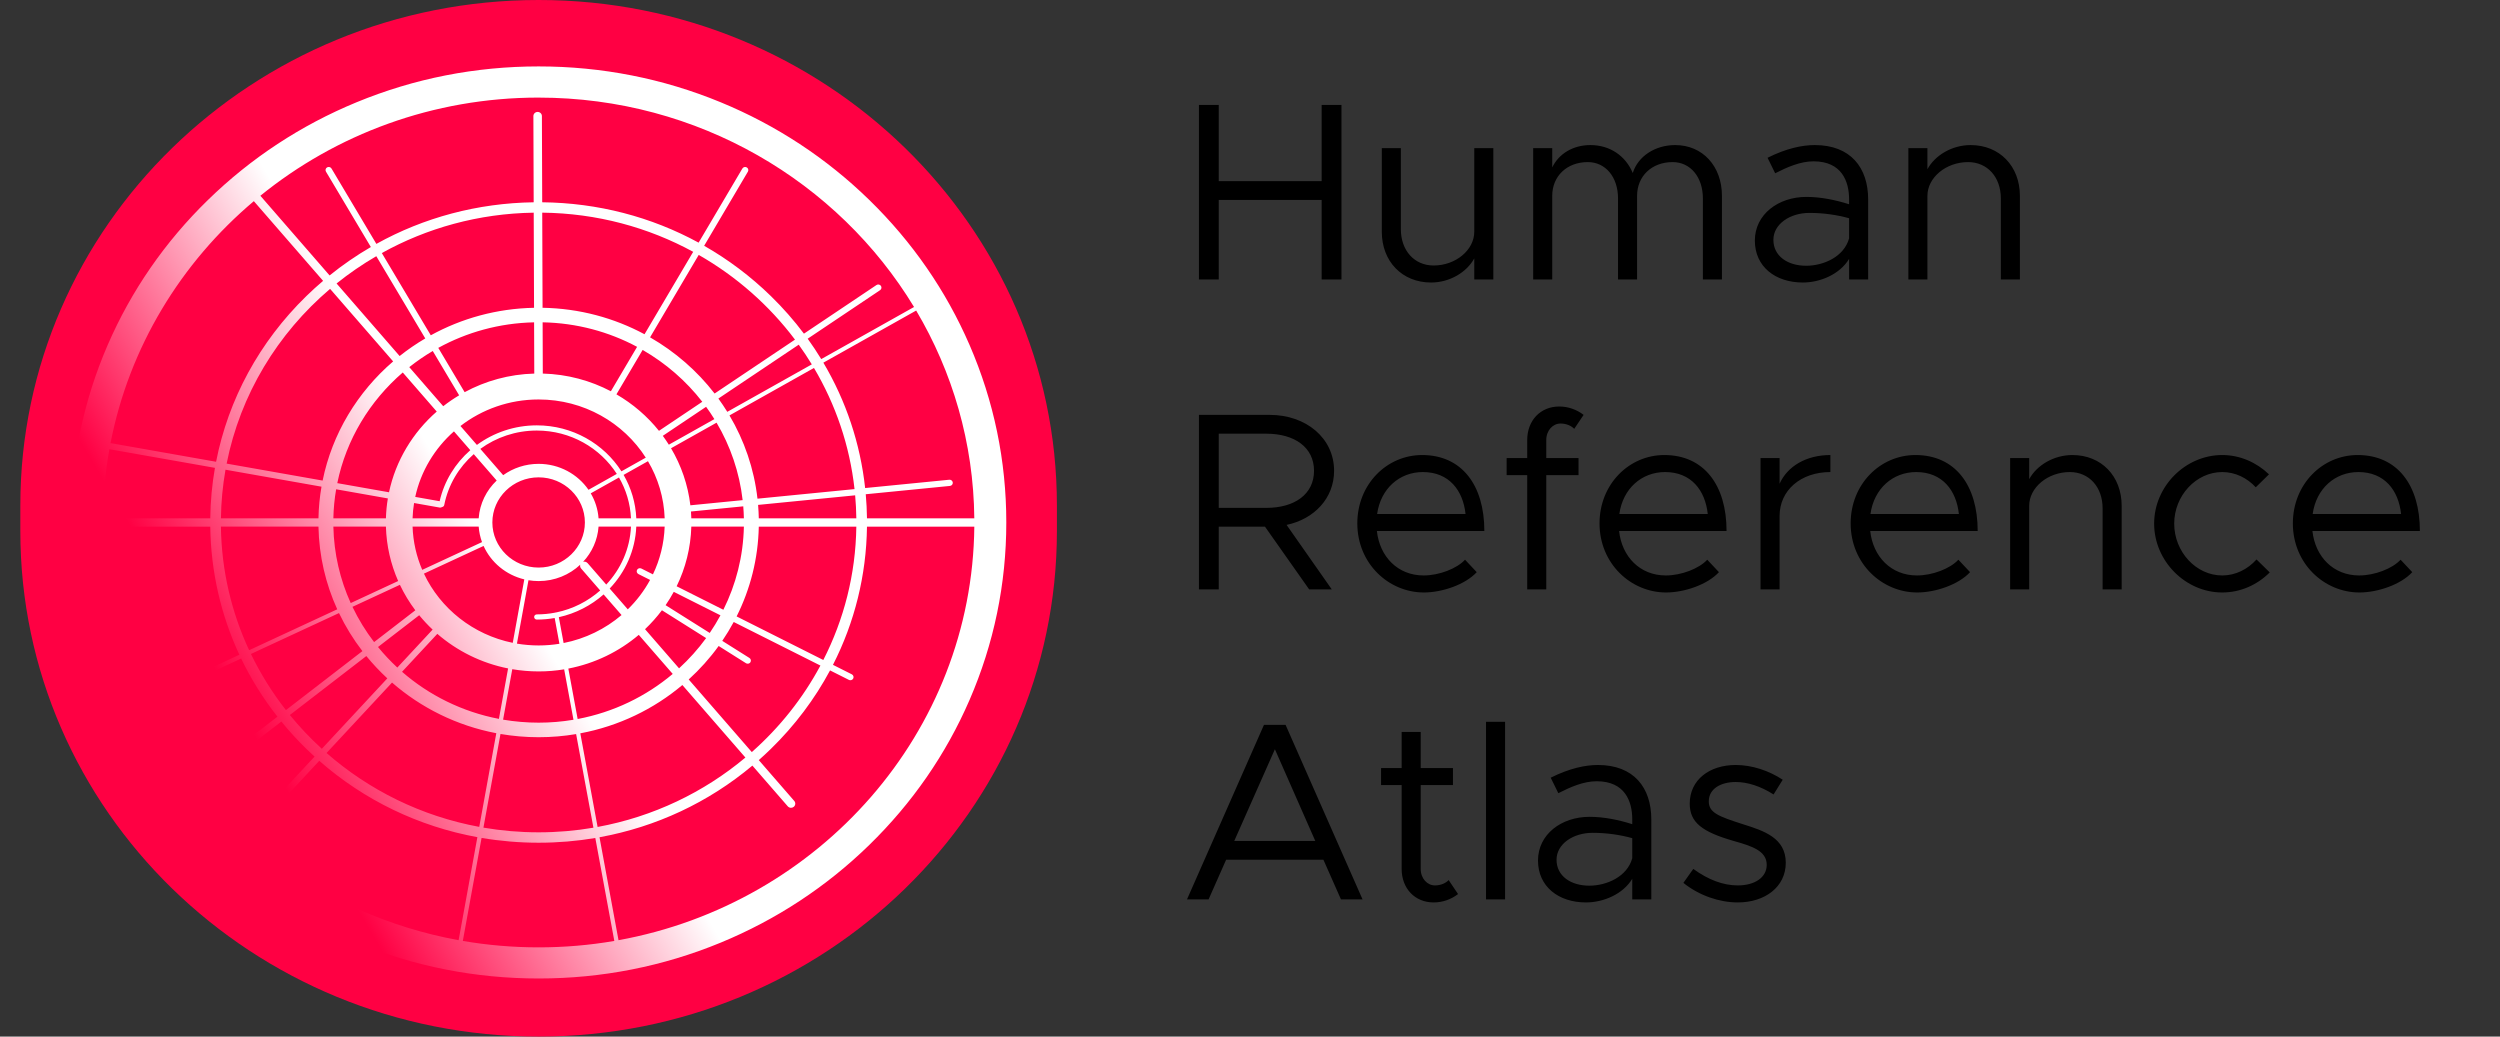 <svg width="246" height="102" viewBox="0 0 246 102" fill="none" xmlns="http://www.w3.org/2000/svg">
<rect x="0" y="0" width="246" height="102" fill="#333333" stroke="none"/>
<path d="M104 49.731C104 22.265 81.166 0 53 0C24.834 0 2 22.265 2 49.731V52.269C2 79.734 24.834 102 53 102C81.166 102 104 79.734 104 52.269V49.731Z" fill="#FF0043"/>
<path d="M95.403 33.941C93.085 28.598 89.767 23.799 85.541 19.678C81.316 15.557 76.394 12.322 70.914 10.062C65.24 7.722 59.213 6.535 53.001 6.535C46.788 6.535 40.762 7.721 35.087 10.062C29.607 12.323 24.686 15.558 20.46 19.678C16.233 23.798 12.915 28.598 10.598 33.941C8.199 39.475 6.981 45.352 6.981 51.409C6.981 57.467 8.198 63.344 10.598 68.877C12.916 74.221 16.234 79.019 20.46 83.14C24.685 87.261 29.607 90.497 35.087 92.756C40.762 95.096 46.788 96.284 53.001 96.284C59.213 96.284 65.24 95.097 70.914 92.756C76.394 90.496 81.316 87.261 85.541 83.14C89.767 79.019 93.086 74.221 95.403 68.877C97.802 63.344 99.02 57.467 99.02 51.409C99.02 45.352 97.804 39.475 95.403 33.941ZM95.873 51.001H85.311C85.3 50.207 85.261 49.418 85.19 48.634L93.473 47.816C93.646 47.799 93.772 47.649 93.754 47.48C93.736 47.312 93.582 47.188 93.409 47.206L85.13 48.024C84.653 43.641 83.252 39.456 81.019 35.687L90.151 30.558C93.725 36.589 95.799 43.565 95.872 51.001H95.873ZM10.128 51.001C10.151 48.685 10.368 46.414 10.763 44.203L21.15 46.037C20.865 47.663 20.711 49.322 20.69 51.001H10.128ZM22.188 46.22L31.634 47.889C31.459 48.904 31.357 49.943 31.337 51.001H21.739C21.761 49.374 21.914 47.778 22.189 46.22H22.188ZM66.819 65.764L63.472 61.913C64.077 61.339 64.634 60.715 65.134 60.049L69.483 62.787C68.698 63.865 67.804 64.861 66.819 65.764ZM37.195 63.665L41.249 60.539C41.658 61.037 42.099 61.511 42.569 61.953L39.096 65.688C38.416 65.057 37.781 64.381 37.195 63.665ZM39.633 36.653L42.975 40.498C40.625 42.553 38.94 45.316 38.278 48.44L33.189 47.541C34.07 43.245 36.389 39.449 39.632 36.653H39.633ZM62.822 56.489L63.969 57.065C63.387 58.135 62.645 59.111 61.774 59.96L59.993 57.913C61.534 56.299 62.51 54.166 62.611 51.817H65.403C65.345 53.491 64.938 55.08 64.249 56.517L63.109 55.943C62.955 55.866 62.765 55.925 62.686 56.075C62.606 56.225 62.667 56.41 62.821 56.488L62.822 56.489ZM41.715 56.446L47.584 53.722C48.315 55.346 49.793 56.579 51.591 57.01L50.454 63.256C46.563 62.462 43.336 59.886 41.715 56.446ZM44.668 42.447L46.278 44.298C44.796 45.593 43.715 47.328 43.26 49.32L40.859 48.895C41.409 46.365 42.773 44.124 44.669 42.447H44.668ZM43.259 49.943C43.278 49.946 43.297 49.948 43.315 49.948C43.38 49.948 43.441 49.928 43.492 49.893C43.6 49.879 43.693 49.8 43.714 49.69C44.107 47.701 45.156 45.969 46.617 44.688L48.873 47.284C47.865 48.242 47.206 49.548 47.102 51.001H40.596C40.614 50.492 40.663 49.99 40.744 49.498L43.259 49.943ZM57.819 55.411C57.708 55.283 57.533 55.238 57.378 55.284C58.245 54.354 58.802 53.148 58.898 51.819H62.088C61.988 54.012 61.082 56.005 59.654 57.522L57.82 55.412L57.819 55.411ZM48.448 51.41C48.448 48.963 50.491 46.971 53.001 46.971C55.51 46.971 57.553 48.963 57.553 51.41C57.553 53.858 55.51 55.849 53.001 55.849C50.491 55.849 48.448 53.858 48.448 51.41ZM58.898 51.002C58.834 50.111 58.562 49.278 58.129 48.544L60.908 46.984C61.601 48.181 62.021 49.547 62.088 51.002H58.898ZM57.909 48.197C56.846 46.658 55.043 45.643 53.001 45.643C51.697 45.643 50.492 46.057 49.513 46.756L47.265 44.17C48.827 43.032 50.758 42.366 52.821 42.366C56.138 42.366 59.053 44.072 60.694 46.632L57.908 48.197H57.909ZM47.103 51.819C47.142 52.349 47.253 52.86 47.429 53.343L41.548 56.073C40.982 54.756 40.648 53.322 40.597 51.819H47.103ZM52.002 57.094C52.327 57.148 52.66 57.178 53.001 57.178C54.589 57.178 56.032 56.563 57.096 55.565C57.06 55.691 57.087 55.832 57.18 55.94L59.058 58.102C57.861 59.162 56.38 59.923 54.741 60.261C54.724 60.26 54.708 60.261 54.691 60.263C54.671 60.266 54.652 60.273 54.634 60.282C54.048 60.396 53.442 60.456 52.822 60.456C52.678 60.456 52.56 60.57 52.56 60.711C52.56 60.852 52.678 60.967 52.822 60.967C53.422 60.967 54.009 60.914 54.58 60.813L55.048 63.348C54.382 63.456 53.699 63.513 53.001 63.513C52.303 63.513 51.56 63.451 50.866 63.334L52.002 57.094ZM54.99 60.731C56.66 60.362 58.169 59.576 59.396 58.491L61.161 60.521C59.566 61.881 57.613 62.85 55.459 63.274L54.989 60.73L54.99 60.731ZM62.612 51.003C62.545 49.456 62.099 48.002 61.362 46.729L63.76 45.382C64.745 47.048 65.335 48.962 65.404 51.003H62.612ZM61.148 46.378C59.417 43.665 56.333 41.855 52.822 41.855C50.631 41.855 48.58 42.566 46.927 43.78L45.309 41.919C47.424 40.285 50.098 39.308 53.001 39.308C57.445 39.308 61.352 41.598 63.544 45.033L61.148 46.378ZM65.22 42.885L69.48 40.029C69.766 40.422 70.038 40.826 70.295 41.24L65.814 43.757C65.626 43.459 65.428 43.168 65.22 42.885ZM64.842 42.393C63.691 40.959 62.271 39.737 60.657 38.803L63.236 34.434C65.517 35.747 67.513 37.484 69.106 39.535L64.842 42.394V42.393ZM60.11 38.5C58.105 37.447 55.829 36.823 53.411 36.759L53.394 31.716C56.755 31.779 59.919 32.647 62.69 34.13L60.11 38.499V38.5ZM52.573 36.76C50.094 36.827 47.763 37.484 45.721 38.59L43.126 34.231C45.926 32.695 49.137 31.789 52.555 31.718L52.573 36.761V36.76ZM45.179 38.899C44.634 39.224 44.111 39.582 43.614 39.971L40.272 36.125C41.003 35.546 41.774 35.015 42.583 34.538L45.179 38.898V38.899ZM38.165 49.045C38.058 49.684 37.993 50.338 37.974 51.003H32.802C32.822 50.032 32.916 49.078 33.076 48.147L38.164 49.045H38.165ZM37.974 51.82C38.028 53.716 38.452 55.521 39.179 57.173L34.51 59.341C33.464 57.032 32.86 54.49 32.803 51.82H37.975H37.974ZM39.35 57.546C39.771 58.433 40.281 59.273 40.867 60.053L36.811 63.181C35.985 62.104 35.271 60.942 34.682 59.712L39.35 57.546ZM43.031 62.371C44.972 64.051 47.359 65.251 49.996 65.774L49.093 70.738C45.478 70.044 42.208 68.408 39.561 66.104L43.032 62.371H43.031ZM50.408 65.849C51.251 65.992 52.116 66.068 53.001 66.068C53.885 66.068 54.695 65.996 55.513 65.863L56.429 70.825C55.315 71.012 54.169 71.11 53.001 71.11C51.832 71.11 50.641 71.008 49.505 70.814L50.408 65.849ZM55.924 65.789C58.541 65.284 60.916 64.115 62.855 62.47L66.196 66.314C63.577 68.523 60.371 70.086 56.841 70.751L55.924 65.789ZM65.495 59.55C65.786 59.127 66.054 58.689 66.298 58.237L70.893 60.547C70.572 61.145 70.218 61.724 69.838 62.283L65.495 59.55ZM66.581 57.69C67.454 55.901 67.966 53.915 68.026 51.819H73.198C73.136 54.746 72.417 57.518 71.179 60L66.582 57.69H66.581ZM68.026 51.002C68.02 50.777 68.008 50.554 67.992 50.332L73.137 49.824C73.168 50.214 73.189 50.606 73.198 51.002H68.026ZM67.932 49.722C67.693 47.697 67.029 45.796 66.03 44.107L70.509 41.591C71.866 43.882 72.762 46.465 73.076 49.214L67.932 49.722ZM71.78 40.877L80.095 36.207C82.216 39.788 83.611 43.825 84.086 48.128L74.536 49.07C74.201 46.114 73.239 43.34 71.78 40.877ZM71.566 40.525C71.289 40.079 70.997 39.642 70.688 39.217L78.595 33.917C79.048 34.545 79.477 35.192 79.882 35.854L71.566 40.524V40.525ZM70.317 38.723C68.598 36.498 66.439 34.614 63.967 33.194L68.754 25.084C72.466 27.204 75.693 30.05 78.227 33.419L70.316 38.723H70.317ZM63.421 32.89C60.434 31.285 57.018 30.348 53.388 30.285L53.356 20.925C58.74 20.984 63.802 22.376 68.21 24.779L63.421 32.89ZM52.55 30.286C48.865 30.36 45.405 31.335 42.389 32.993L37.571 24.9C41.995 22.442 47.09 21.008 52.517 20.927L52.55 30.286ZM41.846 33.302C40.963 33.821 40.12 34.4 39.324 35.034L33.119 27.895C34.347 26.907 35.654 26.009 37.028 25.21L41.846 33.302ZM38.685 35.563C35.187 38.571 32.689 42.659 31.746 47.288L22.301 45.619C23.649 38.815 27.322 32.809 32.481 28.424L38.685 35.563ZM31.336 51.82C31.393 54.71 32.047 57.46 33.184 59.956L24.514 63.98C22.782 60.263 21.796 56.149 21.737 51.82H31.335H31.336ZM33.358 60.328C33.994 61.656 34.767 62.909 35.66 64.069L28.134 69.874C26.797 68.165 25.64 66.314 24.691 64.35L33.357 60.327L33.358 60.328ZM36.046 64.555C36.682 65.333 37.373 66.067 38.112 66.751L31.668 73.681C30.537 72.651 29.485 71.54 28.52 70.358L36.046 64.555ZM38.576 67.165C41.423 69.647 44.945 71.407 48.836 72.148L47.158 81.365C41.452 80.31 36.29 77.737 32.131 74.095L38.576 67.165ZM49.249 72.224C50.468 72.432 51.722 72.542 53.002 72.542C54.281 72.542 55.492 72.435 56.69 72.234L58.392 81.446C56.64 81.745 54.839 81.901 53.001 81.901C51.163 81.901 49.335 81.743 47.57 81.44L49.248 72.224H49.249ZM57.102 72.16C60.892 71.449 64.333 69.774 67.145 67.407L73.347 74.543C69.272 77.957 64.289 80.365 58.804 81.373L57.102 72.16ZM67.768 66.86C68.862 65.865 69.852 64.762 70.716 63.566L73.404 65.259C73.457 65.292 73.516 65.308 73.574 65.308C73.677 65.308 73.778 65.259 73.838 65.168C73.932 65.026 73.89 64.836 73.745 64.744L71.07 63.061C71.477 62.462 71.854 61.843 72.198 61.204L80.729 65.491C79.005 68.707 76.712 71.587 73.977 74.004L67.769 66.86H67.768ZM72.483 60.657C73.825 57.979 74.603 54.984 74.665 51.821H84.263C84.199 56.528 83.037 60.979 81.014 64.944L72.483 60.656V60.657ZM74.665 51.004C74.656 50.56 74.633 50.12 74.597 49.682L84.147 48.74C84.214 49.487 84.252 50.242 84.263 51.004H74.665ZM53.001 9.604C68.71 9.604 82.474 17.886 89.942 30.208L80.809 35.336C80.392 34.653 79.948 33.983 79.476 33.328L86.6 28.553C86.743 28.457 86.779 28.266 86.681 28.127C86.582 27.987 86.386 27.952 86.244 28.048L79.108 32.832C78.13 31.531 77.044 30.292 75.852 29.131C73.862 27.19 71.656 25.535 69.289 24.184L73.594 16.89C73.681 16.742 73.628 16.555 73.478 16.471C73.328 16.386 73.136 16.437 73.049 16.583L68.743 23.877C64.085 21.336 58.827 19.96 53.353 19.904L53.323 11.421C53.323 11.196 53.135 11.013 52.904 11.013H52.903C52.672 11.013 52.485 11.197 52.485 11.422L52.514 19.905C47 19.984 41.71 21.4 37.035 23.999L32.619 16.581C32.532 16.435 32.339 16.385 32.189 16.47C32.039 16.554 31.988 16.742 32.075 16.889L36.492 24.307C35.077 25.131 33.719 26.065 32.432 27.103L25.619 19.262C33.051 13.232 42.6 9.602 53.002 9.602L53.001 9.604ZM24.978 19.794L31.793 27.636C31.23 28.114 30.682 28.611 30.149 29.131C25.516 33.648 22.464 39.297 21.262 45.438L10.875 43.602C12.711 34.166 17.808 25.843 24.978 19.794ZM10.128 51.821H20.69C20.748 56.24 21.732 60.513 23.553 64.428L14.034 68.847C11.58 63.653 10.188 57.89 10.128 51.821ZM14.211 69.217L23.728 64.8C24.699 66.814 25.894 68.73 27.299 70.519L20.449 75.801C20.313 75.907 20.29 76.1 20.398 76.232C20.46 76.308 20.552 76.348 20.644 76.348C20.712 76.348 20.781 76.327 20.839 76.282L27.685 71.002C28.449 71.937 29.27 72.836 30.149 73.694C30.413 73.952 30.681 74.201 30.953 74.448L24.882 80.976C24.766 81.102 24.775 81.295 24.904 81.409C24.964 81.463 25.04 81.489 25.115 81.489C25.201 81.489 25.285 81.455 25.347 81.389L31.415 74.864C35.845 78.751 41.199 81.322 46.973 82.378L45.127 92.514C31.429 90.026 20 81.165 14.209 69.217H14.211ZM45.541 92.588L47.386 82.453C49.222 82.764 51.097 82.924 52.999 82.924C54.902 82.924 56.753 82.766 58.578 82.459L60.449 92.589C58.03 93.004 55.54 93.221 52.999 93.221C50.459 93.221 47.964 93.004 45.54 92.588H45.541ZM60.862 92.516L58.991 82.385C64.543 81.376 69.706 78.967 74.035 75.336L77.517 79.343C77.6 79.438 77.719 79.487 77.837 79.487C77.932 79.487 78.029 79.456 78.107 79.39C78.284 79.244 78.305 78.987 78.157 78.814L74.664 74.795C75.067 74.438 75.462 74.072 75.85 73.694C78.217 71.386 80.171 68.781 81.677 65.968L83.531 66.9C83.578 66.923 83.627 66.934 83.675 66.934C83.789 66.934 83.899 66.873 83.955 66.767C84.034 66.617 83.974 66.432 83.82 66.354L81.964 65.421C84.095 61.241 85.249 56.617 85.311 51.821H95.873C95.673 72.075 80.63 88.928 60.862 92.515V92.516Z" fill="url(#paint0_linear_190_18)"/>
<path d="M130.05 10.325H132V27.5H130.05V19.675H119.925V27.5H117.975V10.325H119.925V17.825H130.05V10.325ZM145.069 14.575H146.944V27.5H145.069V25.425C144.319 26.8 142.644 27.8 140.819 27.8C137.969 27.8 135.969 25.725 135.969 22.8V14.575H137.844V22.55C137.844 24.65 139.169 26.125 141.069 26.125C143.244 26.125 145.069 24.6 145.069 22.8V14.575ZM164.839 14.275C167.539 14.275 169.439 16.35 169.439 19.275V27.5H167.564V19.525C167.564 17.425 166.339 15.95 164.589 15.95C162.539 15.95 161.089 17.325 161.089 19.275V27.5H159.214V19.525C159.214 17.425 157.989 15.95 156.239 15.95C154.189 15.95 152.739 17.325 152.739 19.275V27.5H150.864V14.575H152.739V16.475C153.389 15.125 154.789 14.275 156.489 14.275C158.439 14.275 159.964 15.35 160.664 17.025C161.189 15.35 162.889 14.275 164.839 14.275ZM178.577 14.275C182.102 14.275 183.827 16.5 183.827 19.625V27.5H181.952V25.475C181.027 27 179.102 27.8 177.402 27.8C174.677 27.8 172.677 26.225 172.677 23.675C172.677 21.1 174.977 19.375 177.752 19.375C179.152 19.375 180.627 19.675 181.952 20.1V19.625C181.952 17.875 181.252 15.875 178.452 15.875C177.152 15.875 175.852 16.45 174.677 17.05L173.927 15.525C175.777 14.6 177.327 14.275 178.577 14.275ZM177.727 26.15C179.427 26.15 181.452 25.275 181.952 23.45V21.475C180.777 21.15 179.452 20.95 178.052 20.95C176.127 20.95 174.502 22.05 174.502 23.6C174.502 25.2 175.902 26.15 177.727 26.15ZM193.908 14.275C196.758 14.275 198.758 16.35 198.758 19.275V27.5H196.883V19.525C196.883 17.425 195.558 15.95 193.658 15.95C191.483 15.95 189.658 17.475 189.658 19.275V27.5H187.783V14.575H189.658V16.65C190.408 15.275 192.083 14.275 193.908 14.275Z" fill="currentColor"/>
<path d="M131.275 46.325C131.275 49.025 129.325 51.075 126.6 51.65L131.05 58H128.825L124.475 51.825H119.925V58H117.975V40.825H124.95C128.5 40.825 131.275 43.1 131.275 46.325ZM119.925 42.675V49.975H124.6C127.4 49.975 129.3 48.625 129.3 46.325C129.3 44.025 127.4 42.675 124.6 42.675H119.925ZM140.085 56.625C141.61 56.625 143.36 55.95 144.16 55.075L145.31 56.3C144.185 57.525 141.91 58.3 140.11 58.3C136.66 58.3 133.56 55.475 133.56 51.5C133.56 47.65 136.46 44.775 139.935 44.775C143.835 44.775 146.06 47.725 146.06 52.25H135.485C135.76 54.775 137.535 56.625 140.085 56.625ZM140.01 46.45C137.71 46.45 135.86 48.075 135.51 50.575H144.21C143.96 48.25 142.585 46.45 140.01 46.45ZM152.153 43.3V45.075H155.328V46.75H152.153V58H150.278V46.75H148.253V45.075H150.278V43.3C150.278 41.375 151.578 40 153.428 40C154.303 40 155.153 40.3 155.828 40.825L154.903 42.2C154.628 41.9 154.128 41.675 153.553 41.675C152.803 41.675 152.153 42.35 152.153 43.3ZM163.918 56.625C165.443 56.625 167.193 55.95 167.993 55.075L169.143 56.3C168.018 57.525 165.743 58.3 163.943 58.3C160.493 58.3 157.393 55.475 157.393 51.5C157.393 47.65 160.293 44.775 163.768 44.775C167.668 44.775 169.893 47.725 169.893 52.25H159.318C159.593 54.775 161.368 56.625 163.918 56.625ZM163.843 46.45C161.543 46.45 159.693 48.075 159.343 50.575H168.043C167.793 48.25 166.418 46.45 163.843 46.45ZM175.111 47.6C175.886 45.875 177.736 44.775 180.111 44.775V46.45C177.186 46.45 175.111 48.25 175.111 50.775V58H173.236V45.075H175.111V47.6ZM188.629 56.625C190.154 56.625 191.904 55.95 192.704 55.075L193.854 56.3C192.729 57.525 190.454 58.3 188.654 58.3C185.204 58.3 182.104 55.475 182.104 51.5C182.104 47.65 185.004 44.775 188.479 44.775C192.379 44.775 194.604 47.725 194.604 52.25H184.029C184.304 54.775 186.079 56.625 188.629 56.625ZM188.554 46.45C186.254 46.45 184.404 48.075 184.054 50.575H192.754C192.504 48.25 191.129 46.45 188.554 46.45ZM203.922 44.775C206.772 44.775 208.772 46.85 208.772 49.775V58H206.897V50.025C206.897 47.925 205.572 46.45 203.672 46.45C201.497 46.45 199.672 47.975 199.672 49.775V58H197.797V45.075H199.672V47.15C200.422 45.775 202.097 44.775 203.922 44.775ZM218.667 58.3C215.042 58.3 211.967 55.2 211.967 51.525C211.967 47.85 215.042 44.775 218.667 44.775C220.417 44.775 222.042 45.5 223.267 46.675L221.967 47.95C221.117 47.025 219.942 46.45 218.667 46.45C216.092 46.45 213.942 48.775 213.942 51.525C213.942 54.3 216.092 56.625 218.667 56.625C219.967 56.625 221.167 56.025 222.042 55.05L223.342 56.325C222.117 57.55 220.467 58.3 218.667 58.3ZM232.142 56.625C233.667 56.625 235.417 55.95 236.217 55.075L237.367 56.3C236.242 57.525 233.967 58.3 232.167 58.3C228.717 58.3 225.617 55.475 225.617 51.5C225.617 47.65 228.517 44.775 231.992 44.775C235.892 44.775 238.117 47.725 238.117 52.25H227.542C227.817 54.775 229.592 56.625 232.142 56.625ZM232.067 46.45C229.767 46.45 227.917 48.075 227.567 50.575H236.267C236.017 48.25 234.642 46.45 232.067 46.45Z" fill="currentColor"/>
<path d="M131.95 88.5L130.225 84.6H120.65L118.925 88.5H116.8L124.375 71.325H126.5L134.075 88.5H131.95ZM121.45 82.75H129.425L125.45 73.725L121.45 82.75ZM142.547 86.6L143.472 87.975C142.797 88.5 141.947 88.8 141.072 88.8C139.222 88.8 137.922 87.425 137.922 85.5V77.25H135.897V75.575H137.922V72.025H139.797V75.575H142.972V77.25H139.797V85.5C139.797 86.45 140.447 87.125 141.197 87.125C141.772 87.125 142.272 86.9 142.547 86.6ZM146.225 88.5V71.025H148.1V88.5H146.225ZM157.239 75.275C160.764 75.275 162.489 77.5 162.489 80.625V88.5H160.614V86.475C159.689 88 157.764 88.8 156.064 88.8C153.339 88.8 151.339 87.225 151.339 84.675C151.339 82.1 153.639 80.375 156.414 80.375C157.814 80.375 159.289 80.675 160.614 81.1V80.625C160.614 78.875 159.914 76.875 157.114 76.875C155.814 76.875 154.514 77.45 153.339 78.05L152.589 76.525C154.439 75.6 155.989 75.275 157.239 75.275ZM156.389 87.15C158.089 87.15 160.114 86.275 160.614 84.45V82.475C159.439 82.15 158.114 81.95 156.714 81.95C154.789 81.95 153.164 83.05 153.164 84.6C153.164 86.2 154.564 87.15 156.389 87.15ZM170.995 88.8C169.195 88.8 167.195 88.125 165.645 86.875L166.62 85.5C168.095 86.575 169.57 87.125 170.995 87.125C172.695 87.125 173.845 86.325 173.845 85.1C173.845 83.7 172.345 83.25 170.595 82.75C167.47 81.85 166.27 80.925 166.27 79.075C166.27 76.725 168.22 75.275 170.795 75.275C172.395 75.275 174.045 75.825 175.42 76.725L174.52 78.175C173.22 77.35 171.945 76.95 170.795 76.95C169.345 76.95 168.145 77.6 168.145 78.85C168.145 79.975 169.095 80.325 171.495 81.1C173.57 81.75 175.72 82.45 175.72 84.9C175.72 87.275 173.67 88.8 170.995 88.8Z" fill="currentColor"/>
<defs>
<linearGradient id="paint0_linear_190_18" x1="13.137" y1="73.851" x2="91.846" y2="27.248" gradientUnits="userSpaceOnUse">
<stop offset="0.12" stop-color="white" stop-opacity="0"/>
<stop offset="0.44" stop-color="white"/>
</linearGradient>
</defs>
</svg>
